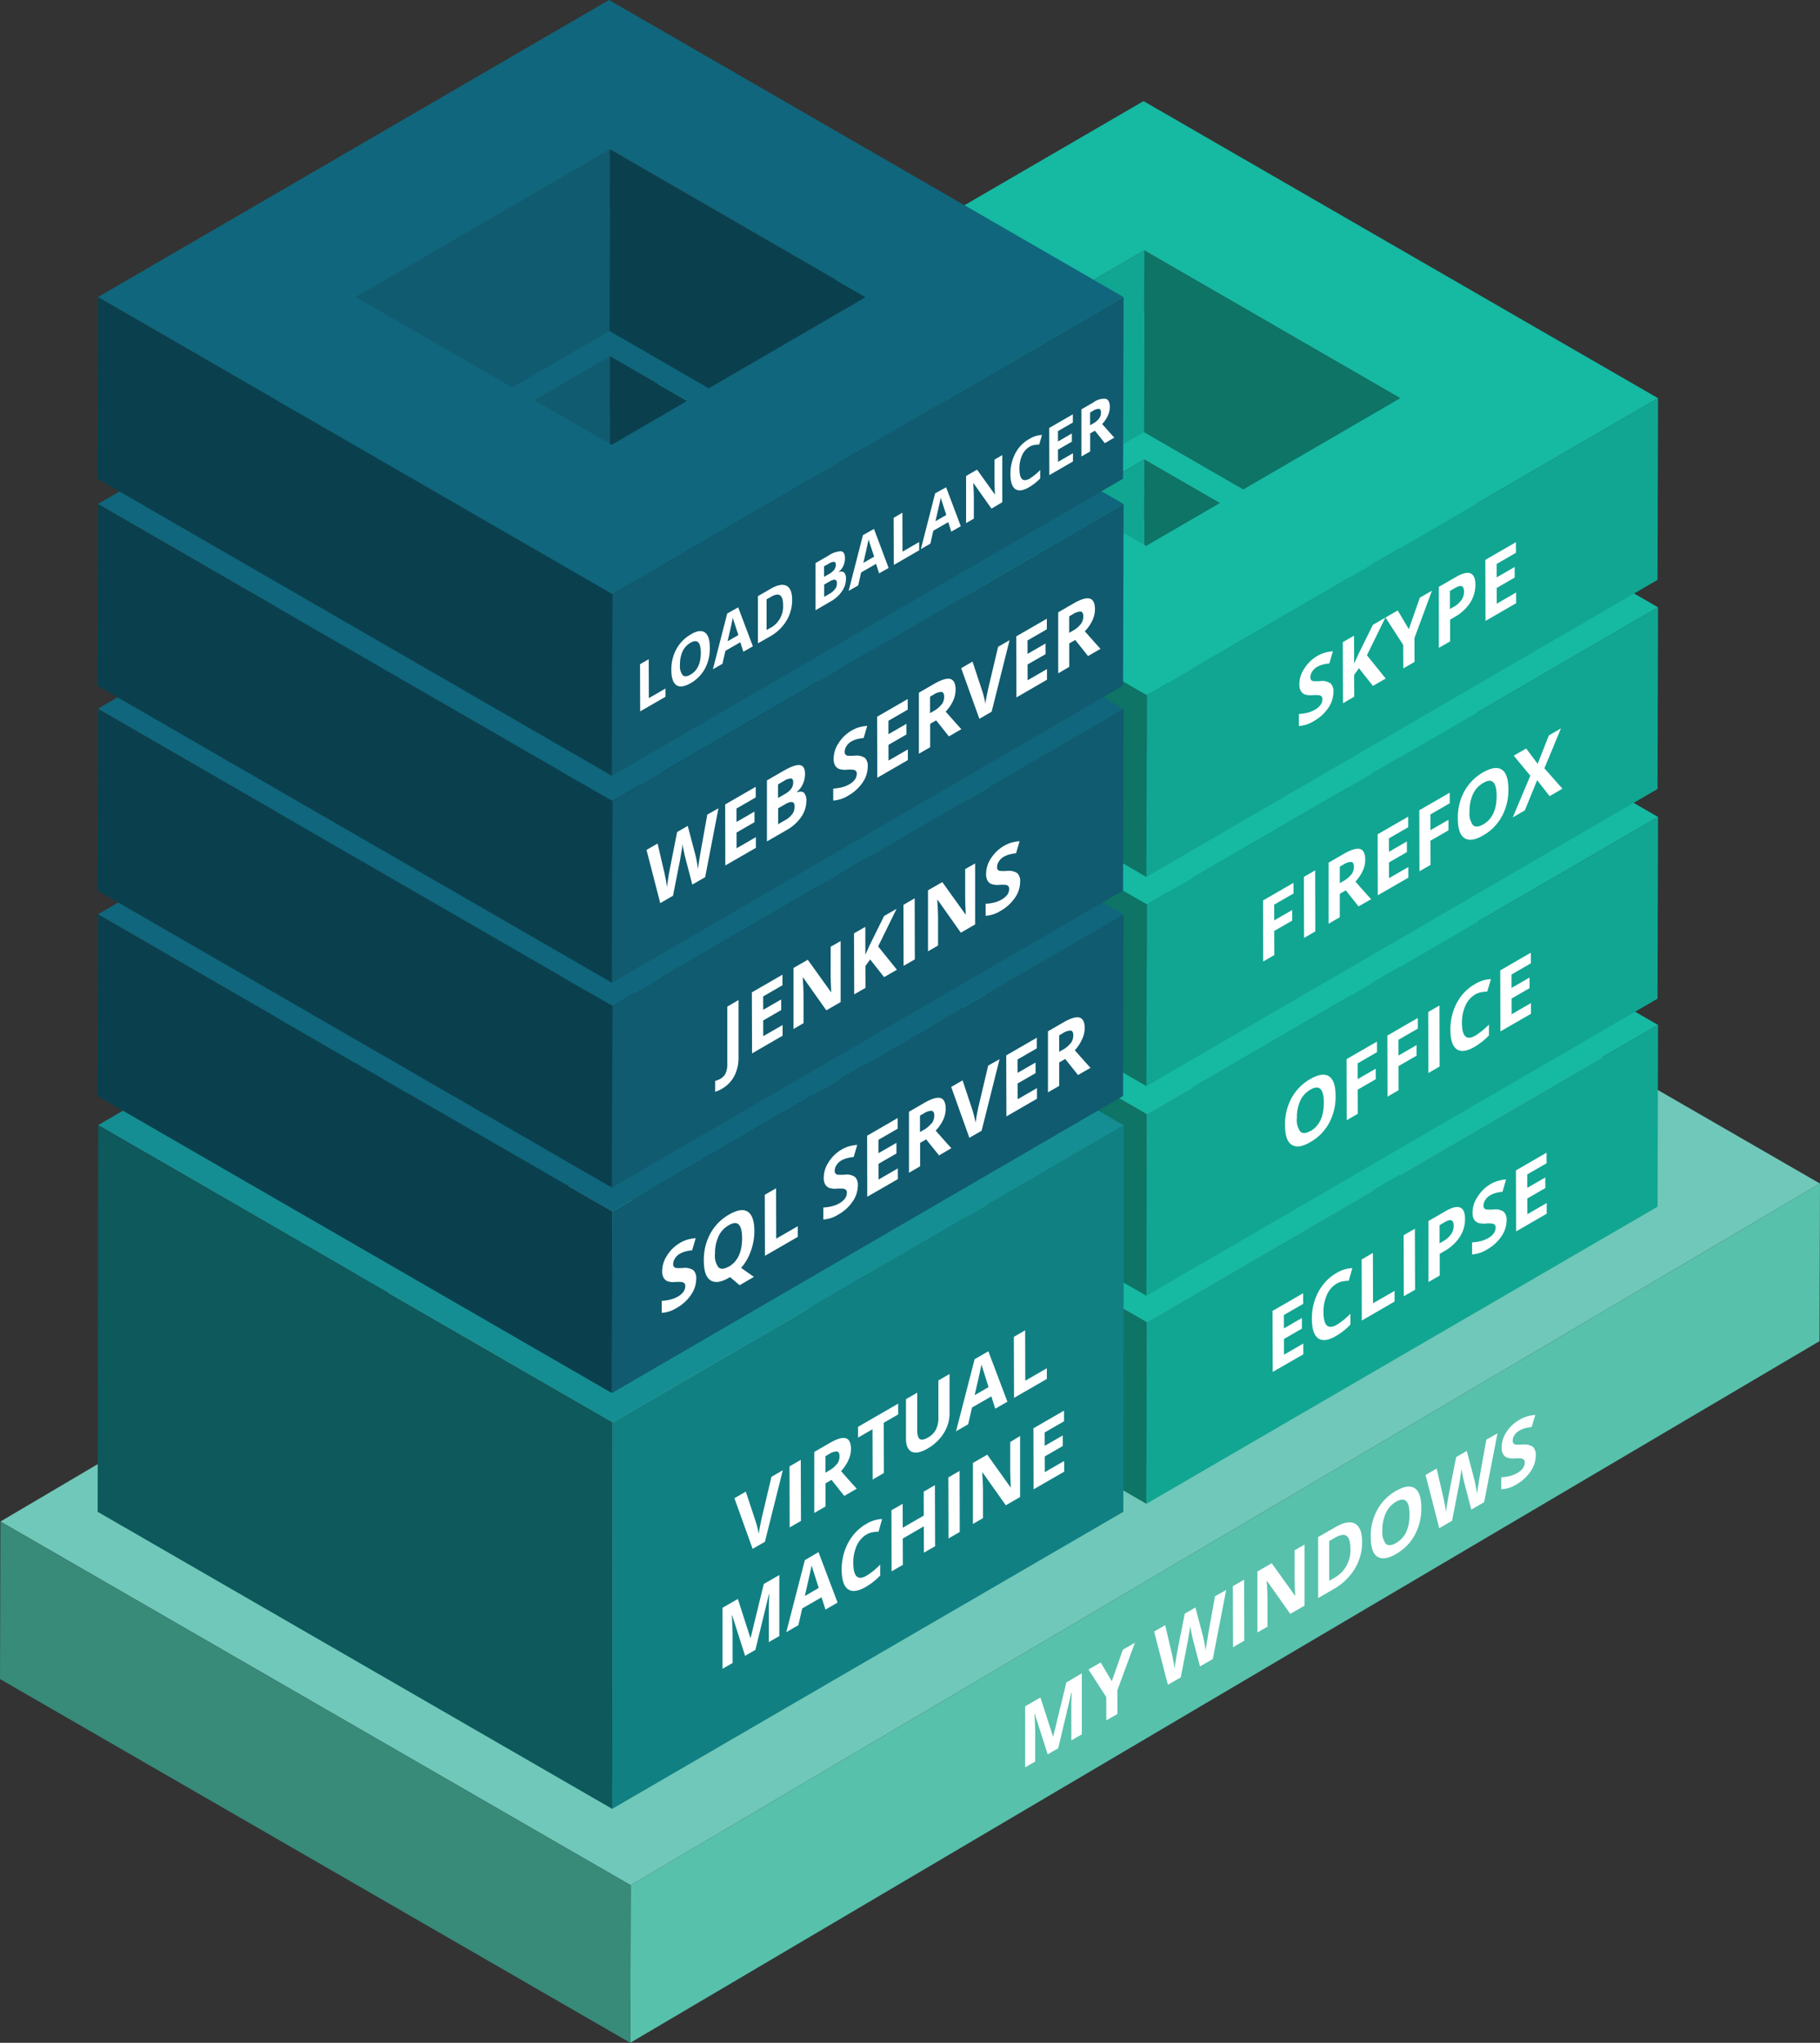 <svg id="Layer_1" data-name="Layer 1" xmlns="http://www.w3.org/2000/svg" viewBox="0 0 381.81 428.5"><rect x="0" y="0" width="381.81" height="428.5" fill="#333333" stroke="none"/><defs><style>.cls-1{isolation:isolate;}.cls-2{fill:#6fc8b9;}.cls-3{fill:#57c1ac;}.cls-4{fill:#388a79;}.cls-5{fill:#0d7466;}.cls-6{fill:#11a692;}.cls-7{fill:#16b9a2;}.cls-8{fill:#fff;}.cls-9{fill:#0a404e;}.cls-10{fill:#105b6f;}.cls-11{fill:#148e93;}.cls-12{fill:#118083;}.cls-13{fill:#0d595c;}.cls-14{fill:#10667c;}</style></defs><title>2</title><g class="cls-1"><polygon class="cls-2" points="381.81 248.27 132.31 395.45 0.09 319.16 249.59 171.98 381.81 248.27"/><polygon class="cls-3" points="381.81 248.27 381.71 281.32 132.22 428.5 132.31 395.45 381.81 248.27"/><polygon class="cls-4" points="132.31 395.45 132.22 428.5 0 352.2 0.09 319.16 132.31 395.45"/></g><g class="cls-1"><polygon class="cls-5" points="293.76 215.01 293.65 253.12 239.97 222.13 240.08 184.02 293.76 215.01"/><polygon class="cls-6" points="240.08 184.02 239.97 222.13 186.64 253.12 186.75 215.02 240.08 184.02"/><path class="cls-7" d="M239.9,152.7,347.84,215,240.6,277.33,132.67,215Zm.53,93.31,53.33-31-53.68-31-53.33,31,53.68,31"/><polygon class="cls-6" points="347.84 215.01 347.73 253.12 240.5 315.44 240.6 277.33 347.84 215.01"/><polygon class="cls-5" points="240.6 277.33 240.5 315.44 132.56 253.12 132.67 215.02 240.6 277.33"/></g><polygon class="cls-8" points="273.38 271.27 273.39 273.5 269.33 275.84 269.34 278.65 273.11 276.47 273.12 278.69 269.35 280.87 269.36 284.17 273.41 281.83 273.42 284.08 267 287.78 266.96 274.98 273.38 271.27"/><path class="cls-8" d="M280.43,267a6.92,6.92,0,0,1,3.27-1l-.75,2.65a9.16,9.16,0,0,0-1.26.13,3.8,3.8,0,0,0-1.25.46,5.07,5.07,0,0,0-2.06,2.34,8.49,8.49,0,0,0-.73,3.64q0,4.28,2.81,2.66a15.25,15.25,0,0,0,2.84-2.31v2.27a13.35,13.35,0,0,1-3.06,2.42c-1.62.94-2.87,1.09-3.73.45s-1.3-2-1.3-4.12a11.89,11.89,0,0,1,.62-3.86,10.8,10.8,0,0,1,1.81-3.35A9.79,9.79,0,0,1,280.43,267Z"/><polygon class="cls-8" points="288.01 262.82 288.04 273.38 292.56 270.78 292.56 273.02 285.69 276.99 285.65 264.19 288.01 262.82"/><polygon class="cls-8" points="296.82 257.74 296.86 270.54 294.5 271.9 294.46 259.1 296.82 257.74"/><path class="cls-8" d="M306.28,253.28q1.06.39,1.06,2.39a6.85,6.85,0,0,1-1.11,3.81,9.14,9.14,0,0,1-3.2,2.94l-1,.58v4.56l-2.36,1.36,0-12.8,3.56-2.05Q305.22,252.89,306.28,253.28Zm-1.86,5.61a3.09,3.09,0,0,0,.54-1.75c0-.64-.16-1-.46-1.15s-.78,0-1.43.37L302,257v3.8l.77-.45a4.82,4.82,0,0,0,1.63-1.44"/><path class="cls-8" d="M312.64,248.41a7,7,0,0,1,1.66-.72,8.52,8.52,0,0,1,1.65-.29L315.2,250a8.64,8.64,0,0,0-1.48.26,5.27,5.27,0,0,0-1.15.49,3,3,0,0,0-1,1,2.15,2.15,0,0,0-.35,1.15.85.85,0,0,0,.15.54.75.75,0,0,0,.46.26,9.2,9.2,0,0,0,1.5,0,3.07,3.07,0,0,1,2.14.49,2.32,2.32,0,0,1,.59,1.78,5.93,5.93,0,0,1-1.08,3.36,8.87,8.87,0,0,1-3,2.75,6.72,6.72,0,0,1-3.16,1.05v-2.52a10.49,10.49,0,0,0,1.91-.29,6.21,6.21,0,0,0,1.43-.59,3.74,3.74,0,0,0,1.19-1,2.12,2.12,0,0,0,.41-1.25.77.77,0,0,0-.19-.56.93.93,0,0,0-.54-.26,8.45,8.45,0,0,0-1.45,0,3.79,3.79,0,0,1-1.54-.17,1.75,1.75,0,0,1-.82-.71,2.69,2.69,0,0,1-.3-1.4,5.86,5.86,0,0,1,1-3.25A7.94,7.94,0,0,1,312.64,248.41Z"/><polygon class="cls-8" points="324.44 241.79 324.45 244.01 320.39 246.35 320.4 249.16 324.18 246.99 324.18 249.21 320.41 251.39 320.42 254.69 324.47 252.35 324.48 254.59 318.06 258.3 318.03 245.5 324.44 241.79"/><g class="cls-1"><polygon class="cls-5" points="293.76 171.37 293.65 209.48 239.97 178.49 240.08 140.38 293.76 171.37"/><polygon class="cls-6" points="240.08 140.38 239.97 178.49 186.64 209.48 186.75 171.37 240.08 140.38"/><path class="cls-7" d="M239.9,109.05l107.94,62.32L240.6,233.69,132.67,171.37Zm.53,93.31,53.33-31-53.68-31-53.33,31,53.68,31"/><polygon class="cls-6" points="347.84 171.37 347.73 209.48 240.5 271.8 240.6 233.69 347.84 171.37"/><polygon class="cls-5" points="240.6 233.69 240.5 271.8 132.56 209.48 132.67 171.37 240.6 233.69"/></g><path class="cls-8" d="M278.82,225.78q1.36.92,1.37,4.1a11.58,11.58,0,0,1-1.36,5.68,10.12,10.12,0,0,1-3.93,4c-1.7,1-3,1.18-3.94.56s-1.37-2-1.38-4.11a11.43,11.43,0,0,1,1.36-5.67,10.23,10.23,0,0,1,3.94-4Q277.45,224.87,278.82,225.78Zm-3.92,11.49c1.89-1.09,2.82-3.07,2.82-6s-1-3.78-2.82-2.7a5.13,5.13,0,0,0-2.12,2.31,8.41,8.41,0,0,0-.71,3.65,4,4,0,0,0,.72,2.83c.47.45,1.18.41,2.12-.13"/><polygon class="cls-8" points="288.87 218.48 288.88 220.7 284.82 223.05 284.82 226.35 288.61 224.17 288.61 226.38 284.83 228.56 284.85 233.63 282.52 234.97 282.49 222.17 288.87 218.48"/><polygon class="cls-8" points="297.44 213.53 297.44 215.76 293.38 218.1 293.39 221.41 297.17 219.22 297.17 221.44 293.39 223.62 293.41 228.68 291.08 230.03 291.05 217.22 297.44 213.53"/><polygon class="cls-8" points="301.98 210.91 302.01 223.71 299.65 225.08 299.62 212.28 301.98 210.91"/><path class="cls-8" d="M309.51,206.38a6.84,6.84,0,0,1,3.27-1L312,208a8.72,8.72,0,0,0-1.26.13,3.8,3.8,0,0,0-1.25.46,5.07,5.07,0,0,0-2.06,2.34,8.49,8.49,0,0,0-.73,3.64q0,4.28,2.81,2.66a15.14,15.14,0,0,0,2.85-2.32v2.28a13.64,13.64,0,0,1-3.06,2.42q-2.43,1.4-3.73.45t-1.3-4.12a12,12,0,0,1,.62-3.86,11,11,0,0,1,1.81-3.35A9.88,9.88,0,0,1,309.51,206.38Z"/><polygon class="cls-8" points="321.14 199.84 321.15 202.07 317.1 204.41 317.1 207.23 320.88 205.05 320.88 207.27 317.11 209.45 317.12 212.75 321.17 210.41 321.18 212.65 314.76 216.35 314.73 203.55 321.14 199.84"/><g class="cls-1"><polygon class="cls-5" points="293.76 127.4 293.65 165.5 239.97 134.51 240.08 96.41 293.76 127.4"/><polygon class="cls-6" points="240.08 96.41 239.97 134.51 186.64 165.5 186.75 127.4 240.08 96.41"/><path class="cls-7" d="M239.9,65.08,347.84,127.4,240.6,189.72,132.67,127.4Zm.53,93.31,53.33-31-53.68-31-53.33,31,53.68,31"/><polygon class="cls-6" points="347.84 127.4 347.73 165.5 240.5 227.82 240.6 189.72 347.84 127.4"/><polygon class="cls-5" points="240.6 189.72 240.5 227.82 132.56 165.5 132.67 127.4 240.6 189.72"/></g><polygon class="cls-8" points="271.35 185.19 271.36 187.42 267.3 189.76 267.31 193.06 271.09 190.88 271.09 193.1 267.31 195.28 267.33 200.34 265 201.68 264.97 188.88 271.35 185.19"/><polygon class="cls-8" points="275.9 182.57 275.93 195.37 273.57 196.74 273.54 183.93 275.9 182.57"/><path class="cls-8" d="M284.35,184.93c1.68,1.91,2.78,3.14,3.29,3.68L285,190.13l-2.67-3.37-1.26.73v4.91l-2.36,1.36,0-12.8,3.24-1.87c1.51-.87,2.64-1.21,3.37-1s1.09,1,1.09,2.26a5.6,5.6,0,0,1-.53,2.32A8.54,8.54,0,0,1,284.35,184.93Zm-.85-1.48a2.72,2.72,0,0,0,.53-1.65c0-.61-.19-.93-.55-1a3.13,3.13,0,0,0-1.69.58l-.72.41v3.46l.76-.44a5.22,5.22,0,0,0,1.65-1.39"/><polygon class="cls-8" points="295.42 171.3 295.42 173.52 291.37 175.86 291.38 178.68 295.15 176.5 295.15 178.73 291.39 180.9 291.4 184.2 295.45 181.87 295.45 184.1 289.04 187.8 289.01 175 295.42 171.3"/><polygon class="cls-8" points="304.13 166.27 304.14 168.49 300.08 170.84 300.09 174.14 303.87 171.96 303.87 174.17 300.09 176.35 300.11 181.42 297.78 182.76 297.75 169.96 304.13 166.27"/><path class="cls-8" d="M315.07,161.45q1.36.92,1.37,4.1a11.58,11.58,0,0,1-1.36,5.68,10.12,10.12,0,0,1-3.93,4c-1.7,1-3,1.18-3.94.56s-1.37-2-1.38-4.11a11.43,11.43,0,0,1,1.36-5.67,10.21,10.21,0,0,1,3.94-4Q313.7,160.54,315.07,161.45Zm-3.92,11.49q2.83-1.63,2.82-6t-2.82-2.7A5.13,5.13,0,0,0,309,166.6a8.4,8.4,0,0,0-.71,3.65,4,4,0,0,0,.72,2.83c.47.45,1.18.4,2.12-.14"/><polygon class="cls-8" points="327.47 152.79 323.99 161.16 327.77 165.44 325.08 167 322.47 163.65 319.89 169.99 317.36 171.45 321.04 162.71 317.56 158.51 320.17 157.01 322.58 160.23 324.93 154.26 327.47 152.79"/><g class="cls-1"><polygon class="cls-5" points="293.76 83.53 293.65 121.63 239.97 90.64 240.08 52.53 293.76 83.53"/><polygon class="cls-6" points="240.08 52.53 239.97 90.64 186.64 121.63 186.75 83.53 240.08 52.53"/><path class="cls-7" d="M239.9,21.21,347.84,83.53,240.6,145.84,132.67,83.53Zm.53,93.31,53.33-31-53.68-31-53.33,31,53.68,31"/><polygon class="cls-6" points="347.84 83.53 347.73 121.63 240.5 183.95 240.6 145.84 347.84 83.53"/><polygon class="cls-5" points="240.6 145.84 240.5 183.95 132.56 121.63 132.67 83.53 240.6 145.84"/></g><path class="cls-8" d="M276.32,137.62a7,7,0,0,1,1.65-.72,9,9,0,0,1,1.66-.29l-.76,2.56a8.64,8.64,0,0,0-1.48.26,5.2,5.2,0,0,0-1.14.49,2.92,2.92,0,0,0-1,1,2.11,2.11,0,0,0-.35,1.15.86.86,0,0,0,.14.54.75.75,0,0,0,.46.26,8.81,8.81,0,0,0,1.5,0,3.07,3.07,0,0,1,2.14.49,2.3,2.3,0,0,1,.59,1.78,5.93,5.93,0,0,1-1.08,3.36,8.84,8.84,0,0,1-3,2.74,6.72,6.72,0,0,1-3.16,1.05v-2.52a10,10,0,0,0,1.91-.29,6.16,6.16,0,0,0,1.42-.59,3.69,3.69,0,0,0,1.19-1,2.08,2.08,0,0,0,.41-1.25.78.78,0,0,0-.18-.56,1,1,0,0,0-.54-.25,8.45,8.45,0,0,0-1.45,0,4,4,0,0,1-1.54-.17,1.7,1.7,0,0,1-.81-.71,2.67,2.67,0,0,1-.31-1.4,5.86,5.86,0,0,1,1-3.25A7.93,7.93,0,0,1,276.32,137.62Z"/><polygon class="cls-8" points="290.63 129.55 286.76 137.45 290.7 142.33 288.02 143.88 285.08 140.16 284.08 141.57 284.1 146.14 281.74 147.51 281.7 134.7 284.06 133.34 284.08 139.19 285.01 137.15 288.01 131.06 290.63 129.55"/><polygon class="cls-8" points="300.4 123.91 296.73 133.85 296.75 138.84 294.4 140.2 294.38 135.29 290.66 129.53 293.22 128.05 295.55 131.98 297.86 125.37 300.4 123.91"/><path class="cls-8" d="M308.45,120.26c.7.26,1.06,1.05,1.07,2.38a6.87,6.87,0,0,1-1.12,3.81,9.13,9.13,0,0,1-3.19,2.94l-1,.59v4.56l-2.36,1.36,0-12.8,3.56-2.05Q307.39,119.87,308.45,120.26Zm-1.86,5.61a3.05,3.05,0,0,0,.54-1.75c0-.64-.16-1-.46-1.15s-.78,0-1.43.37l-1.07.62v3.8l.78-.45a4.76,4.76,0,0,0,1.63-1.44"/><polygon class="cls-8" points="318.02 113.73 318.03 115.95 313.97 118.3 313.98 121.11 317.75 118.93 317.76 121.15 313.99 123.33 314 126.63 318.05 124.29 318.06 126.53 311.64 130.24 311.6 117.44 318.02 113.73"/><g class="cls-1"><polygon class="cls-9" points="181.69 236.05 181.58 274.15 127.9 243.16 128.01 205.06 181.69 236.05"/><polygon class="cls-10" points="128.01 205.06 127.9 243.16 74.57 274.15 74.68 236.05 128.01 205.06"/><path class="cls-11" d="M127.83,173.73l107.94,62.32L128.53,298.37,20.6,236Zm.53,93.31,53.33-31-53.68-31L74.68,236l53.68,31"/><polygon class="cls-12" points="235.76 236.05 235.66 317.12 128.43 379.43 128.53 298.37 235.76 236.05"/><polygon class="cls-13" points="128.53 298.37 128.43 379.43 20.49 317.12 20.6 236.05 128.53 298.37"/></g><path class="cls-8" d="M164.22,308.4l-3.75,15-2.58,1.49-3.82-10.62,2.39-1.38,2.12,6.41c.12.38.24.83.37,1.36s.2.9.23,1.11q.08-.85.57-3.15l2.09-8.84Z"/><polygon class="cls-8" points="167.99 306.23 168.03 319.03 165.66 320.39 165.63 307.59 167.99 306.23"/><path class="cls-8" d="M176.44,308.59c1.68,1.91,2.78,3.14,3.29,3.68l-2.62,1.52-2.67-3.37-1.26.73V316l-2.36,1.36,0-12.8,3.24-1.87c1.51-.87,2.64-1.21,3.37-1s1.09,1,1.09,2.26a5.6,5.6,0,0,1-.53,2.32A8.54,8.54,0,0,1,176.44,308.59Zm-.85-1.48a2.74,2.74,0,0,0,.53-1.65c0-.61-.19-.93-.55-1a3.13,3.13,0,0,0-1.69.58l-.72.41v3.46l.76-.44a5.22,5.22,0,0,0,1.65-1.39"/><polygon class="cls-8" points="196.13 311.53 196.17 324.34 193.82 325.69 193.8 320.17 189.39 322.72 189.41 328.24 187.04 329.61 187.01 316.8 189.37 315.44 189.38 320.46 193.79 317.91 193.78 312.89 196.13 311.53"/><polygon class="cls-8" points="188.42 294.43 188.43 296.69 185.4 298.44 185.43 308.98 183.07 310.35 183.04 299.8 180.01 301.55 180.01 299.29 188.42 294.43"/><path class="cls-8" d="M199.2,288.21l0,8.28a7.45,7.45,0,0,1-.54,2.8,8.56,8.56,0,0,1-1.59,2.56,9.86,9.86,0,0,1-2.47,2q-2.15,1.24-3.34.67c-.79-.39-1.19-1.32-1.2-2.78l0-8.25,2.36-1.36,0,7.84c0,1,.18,1.62.52,1.87s.92.17,1.72-.29a4.19,4.19,0,0,0,1.68-1.67,5.35,5.35,0,0,0,.52-2.49l0-7.82Z"/><path class="cls-8" d="M207.34,283.45l4,10.57-2.55,1.47-.82-2.58-4.06,2.34-.8,3.51-2.55,1.47,3.9-15.12Zm-2.85,9.19,2.9-1.68q-1.13-3.49-1.27-4c-.1-.3-.17-.55-.21-.74q-.25,1.27-1.43,6.37"/><polygon class="cls-8" points="215.06 279.05 215.09 289.62 219.61 287.01 219.61 289.25 212.73 293.22 212.69 280.42 215.06 279.05"/><path class="cls-8" d="M163.49,330.38l0,12.8-2.2,1.27,0-6.05c0-.29,0-.62,0-1s0-1.4.09-3l-.07,0-2.84,11.68-2.16,1.25-2.71-8.5-.06,0q.15,3,.15,4l0,6-2.11,1.22,0-12.8,3.21-1.85,2.66,8.27,0,0,2.78-11.41Z"/><path class="cls-8" d="M171.71,325.58l4,10.58-2.54,1.47-.82-2.58-4.06,2.34-.8,3.51-2.54,1.47,3.9-15.12Zm-2.85,9.19,2.9-1.68c-.75-2.33-1.18-3.65-1.28-4s-.16-.55-.2-.74q-.26,1.27-1.43,6.38"/><path class="cls-8" d="M181.79,319.63a6.84,6.84,0,0,1,3.27-1l-.75,2.65a9.16,9.16,0,0,0-1.26.13,3.8,3.8,0,0,0-1.25.46,5.07,5.07,0,0,0-2.06,2.34,8.49,8.49,0,0,0-.73,3.64q0,4.28,2.81,2.66a15,15,0,0,0,2.84-2.32v2.28a13.55,13.55,0,0,1-3.06,2.42q-2.43,1.4-3.73.45c-.86-.64-1.3-2-1.3-4.12a11.89,11.89,0,0,1,.62-3.86A10.8,10.8,0,0,1,179,322,9.79,9.79,0,0,1,181.79,319.63Z"/><polygon class="cls-8" points="201.31 308.54 201.34 321.35 198.98 322.71 198.95 309.91 201.31 308.54"/><path class="cls-8" d="M214,301.22l0,12.8-3,1.73-4.87-6.89-.07,0c.1,1.66.16,2.85.16,3.58l0,6-2.11,1.22,0-12.8,3-1.72L212,312l.05,0c-.08-1.61-.12-2.77-.12-3.46l0-6.06Z"/><polygon class="cls-8" points="223.21 295.9 223.22 298.13 219.16 300.47 219.17 303.28 222.95 301.1 222.95 303.32 219.18 305.5 219.19 308.8 223.24 306.46 223.25 308.7 216.83 312.4 216.8 299.6 223.21 295.9"/><g class="cls-1"><polygon class="cls-9" points="181.63 191.79 181.53 229.89 127.85 198.9 127.95 160.8 181.63 191.79"/><polygon class="cls-10" points="127.95 160.8 127.85 198.9 74.52 229.89 74.62 191.79 127.95 160.8"/><path class="cls-14" d="M127.77,129.47l107.94,62.32L128.48,254.11,20.54,191.79Zm.53,93.31,53.33-31L128,160.8l-53.33,31,53.68,31"/><polygon class="cls-10" points="235.71 191.79 235.6 229.9 128.37 292.21 128.48 254.11 235.71 191.79"/><polygon class="cls-9" points="128.48 254.11 128.37 292.21 20.43 229.89 20.54 191.79 128.48 254.11"/></g><path class="cls-8" d="M142.64,260.72a7.35,7.35,0,0,1,1.66-.72,9.12,9.12,0,0,1,1.65-.28l-.75,2.55a8.65,8.65,0,0,0-1.48.26,5.27,5.27,0,0,0-1.15.49,2.88,2.88,0,0,0-1,1,2.13,2.13,0,0,0-.35,1.15.86.86,0,0,0,.15.54.79.79,0,0,0,.46.26,9.2,9.2,0,0,0,1.5,0,3.15,3.15,0,0,1,2.14.48,2.35,2.35,0,0,1,.59,1.78,6,6,0,0,1-1.08,3.36,8.89,8.89,0,0,1-3,2.75,6.72,6.72,0,0,1-3.16,1.05v-2.52a9.35,9.35,0,0,0,1.91-.29,5.89,5.89,0,0,0,1.43-.58,3.74,3.74,0,0,0,1.19-1,2.12,2.12,0,0,0,.41-1.25.79.79,0,0,0-.19-.57,1,1,0,0,0-.54-.26,8.72,8.72,0,0,0-1.45,0,3.79,3.79,0,0,1-1.54-.17,1.75,1.75,0,0,1-.82-.71,2.71,2.71,0,0,1-.3-1.4,5.87,5.87,0,0,1,1-3.25A7.93,7.93,0,0,1,142.64,260.72Z"/><path class="cls-8" d="M157.47,262.53a10.27,10.27,0,0,1-2,3.42l2.69,1.89-3,1.75-2-1.7-.18.1c-1.7,1-3,1.18-3.94.56s-1.38-2-1.39-4.11a11.45,11.45,0,0,1,1.37-5.68,10.19,10.19,0,0,1,3.94-4q2.57-1.48,3.93-.57t1.37,4.1A12.34,12.34,0,0,1,157.47,262.53Zm-4.61,3.19q2.83-1.63,2.82-6t-2.82-2.7a5.13,5.13,0,0,0-2.12,2.31A8.4,8.4,0,0,0,150,263a4,4,0,0,0,.72,2.83c.47.45,1.18.4,2.12-.14"/><polygon class="cls-8" points="162.81 249.26 162.84 259.82 167.35 257.22 167.36 259.45 160.48 263.42 160.44 250.62 162.81 249.26"/><path class="cls-8" d="M176.53,241.15a7.4,7.4,0,0,1,1.66-.72,9.12,9.12,0,0,1,1.65-.28l-.75,2.55a8.65,8.65,0,0,0-1.48.26,5.27,5.27,0,0,0-1.15.49,2.86,2.86,0,0,0-1,1,2.13,2.13,0,0,0-.35,1.15.86.86,0,0,0,.15.54.79.79,0,0,0,.46.26,9.43,9.43,0,0,0,1.5,0,3.14,3.14,0,0,1,2.15.48,2.35,2.35,0,0,1,.59,1.78,6,6,0,0,1-1.08,3.36,8.84,8.84,0,0,1-3,2.74,6.72,6.72,0,0,1-3.16,1.05v-2.52a9.17,9.17,0,0,0,1.91-.29,5.89,5.89,0,0,0,1.43-.58,3.74,3.74,0,0,0,1.19-1,2.12,2.12,0,0,0,.41-1.25.79.79,0,0,0-.19-.57,1,1,0,0,0-.54-.26,9.21,9.21,0,0,0-1.45,0,3.79,3.79,0,0,1-1.54-.17,1.7,1.7,0,0,1-.82-.71,2.69,2.69,0,0,1-.31-1.4,5.89,5.89,0,0,1,1-3.25A7.93,7.93,0,0,1,176.53,241.15Z"/><polygon class="cls-8" points="188.32 234.52 188.33 236.75 184.28 239.09 184.28 241.9 188.06 239.73 188.06 241.95 184.29 244.13 184.3 247.43 188.35 245.09 188.36 247.33 181.94 251.03 181.91 238.23 188.32 234.52"/><path class="cls-8" d="M196.29,237.16c1.68,1.91,2.78,3.14,3.29,3.68L197,242.36,194.29,239l-1.26.73v4.91L190.69,246l0-12.8,3.24-1.87c1.51-.87,2.64-1.21,3.37-1s1.09,1,1.09,2.26a5.6,5.6,0,0,1-.53,2.32A8.54,8.54,0,0,1,196.29,237.16Zm-.85-1.48A2.74,2.74,0,0,0,196,234c0-.61-.19-.93-.55-1a3.12,3.12,0,0,0-1.69.58L193,234v3.46l.76-.44a5.22,5.22,0,0,0,1.65-1.39"/><path class="cls-8" d="M209.69,222.18l-3.76,15-2.57,1.49L199.55,228l2.39-1.38,2.12,6.41c.12.38.24.83.36,1.36s.21.89.24,1.11c.06-.57.24-1.61.56-3.15l2.09-8.84Z"/><polygon class="cls-8" points="217.51 217.67 217.51 219.9 213.46 222.24 213.47 225.05 217.24 222.88 217.25 225.1 213.47 227.28 213.49 230.58 217.54 228.24 217.54 230.47 211.13 234.18 211.09 221.38 217.51 217.67"/><path class="cls-8" d="M225.48,220.31c1.69,1.91,2.78,3.14,3.29,3.68l-2.62,1.51-2.68-3.37-1.26.73v4.91l-2.36,1.36,0-12.8,3.25-1.88q2.27-1.31,3.36-1t1.1,2.25A5.63,5.63,0,0,1,227,218,8.45,8.45,0,0,1,225.48,220.31Zm-.85-1.49a2.75,2.75,0,0,0,.53-1.65c0-.61-.18-.94-.55-1a3.15,3.15,0,0,0-1.69.59l-.72.41v3.46l.77-.44a5.22,5.22,0,0,0,1.65-1.39"/><g class="cls-1"><polygon class="cls-9" points="181.63 148.68 181.53 186.79 127.85 155.8 127.95 117.69 181.63 148.68"/><polygon class="cls-10" points="127.95 117.69 127.85 155.8 74.52 186.79 74.62 148.68 127.95 117.69"/><path class="cls-14" d="M127.77,86.37l107.94,62.32L128.48,211,20.54,148.68Zm.53,93.31,53.33-31-53.68-31-53.33,31,53.68,31"/><polygon class="cls-10" points="235.71 148.69 235.6 186.79 128.37 249.11 128.48 211 235.71 148.69"/><polygon class="cls-9" points="128.48 211 128.37 249.11 20.43 186.79 20.54 148.68 128.48 211"/></g><path class="cls-8" d="M154.93,209.77l0,12a8.27,8.27,0,0,1-.88,3.93,6.65,6.65,0,0,1-2.63,2.7,5.85,5.85,0,0,1-1.39.61v-2.26a5,5,0,0,0,1.11-.47,2.6,2.6,0,0,0,1.11-1.2,4.78,4.78,0,0,0,.33-1.93l0-12Z"/><polygon class="cls-8" points="164.15 204.45 164.15 206.67 160.1 209.01 160.11 211.82 163.88 209.65 163.89 211.87 160.11 214.05 160.12 217.35 164.18 215.01 164.18 217.25 157.77 220.96 157.73 208.16 164.15 204.45"/><path class="cls-8" d="M176.35,197.4l0,12.8-3,1.73-4.87-6.89-.07,0c.1,1.65.16,2.84.16,3.58l0,6-2.11,1.22,0-12.8,3-1.72,4.87,6.79.05,0c-.08-1.62-.12-2.77-.12-3.46l0-6.06Z"/><polygon class="cls-8" points="188.09 190.63 184.22 198.53 188.16 203.41 185.47 204.96 182.54 201.25 181.55 202.65 181.56 207.22 179.2 208.58 179.16 195.78 181.53 194.42 181.54 200.27 182.46 198.23 185.47 192.14 188.09 190.63"/><polygon class="cls-8" points="191.89 188.43 191.92 201.24 189.56 202.6 189.53 189.8 191.89 188.43"/><path class="cls-8" d="M204.57,181.11l0,12.8-3,1.73-4.87-6.89-.07,0c.1,1.65.16,2.84.16,3.58l0,6-2.11,1.22,0-12.8,3-1.72,4.87,6.79.05,0c-.08-1.62-.12-2.77-.12-3.46l0-6.06Z"/><path class="cls-8" d="M210.59,177.45a7.4,7.4,0,0,1,1.66-.72,9.12,9.12,0,0,1,1.65-.28l-.75,2.54a9.43,9.43,0,0,0-1.48.26,5.3,5.3,0,0,0-1.15.5,2.86,2.86,0,0,0-1,1,2.07,2.07,0,0,0-.35,1.14.9.9,0,0,0,.14.55.84.84,0,0,0,.47.24,7.85,7.85,0,0,0,1.5,0,3.21,3.21,0,0,1,2.15.49,2.34,2.34,0,0,1,.58,1.78,5.93,5.93,0,0,1-1.08,3.36,8.91,8.91,0,0,1-3,2.74,6.72,6.72,0,0,1-3.16,1.05v-2.52a10.27,10.27,0,0,0,1.91-.29,6.17,6.17,0,0,0,1.43-.59,3.67,3.67,0,0,0,1.19-1,2.1,2.1,0,0,0,.41-1.26.79.79,0,0,0-.18-.56,1,1,0,0,0-.54-.26,8.35,8.35,0,0,0-1.45,0,3.77,3.77,0,0,1-1.54-.18,1.7,1.7,0,0,1-.82-.71,2.67,2.67,0,0,1-.31-1.4,5.88,5.88,0,0,1,1-3.25A8,8,0,0,1,210.59,177.45Z"/><g class="cls-1"><polygon class="cls-9" points="181.63 105.72 181.53 143.83 127.85 112.83 127.95 74.73 181.63 105.72"/><polygon class="cls-10" points="127.95 74.73 127.85 112.83 74.52 143.83 74.62 105.72 127.95 74.73"/><path class="cls-14" d="M127.77,43.41l107.94,62.32L128.48,168,20.54,105.72Zm.53,93.31,53.33-31L128,74.73l-53.33,31,53.68,31"/><polygon class="cls-10" points="235.71 105.72 235.6 143.83 128.37 206.14 128.48 168.04 235.71 105.72"/><polygon class="cls-9" points="128.48 168.04 128.37 206.14 20.43 143.83 20.54 105.72 128.48 168.04"/></g><path class="cls-8" d="M150.72,169.55,147.93,184l-2.69,1.55-1.53-5.85c-.06-.21-.16-.65-.29-1.32s-.21-1.13-.23-1.38q0,.5-.23,1.65c-.12.77-.21,1.32-.28,1.66l-1.49,7.58-2.68,1.55-2.88-11.16,2.32-1.34,1.44,6.17c.25,1.15.44,2.16.55,3,0-.35.1-.91.21-1.67s.21-1.36.3-1.8l1.6-8.11,2.23-1.29,1.64,6.24c.08.28.17.71.27,1.31s.19,1.11.25,1.56c0-.48.13-1.1.24-1.85s.21-1.35.3-1.82l1.4-7.81Z"/><polygon class="cls-8" points="158.54 165.04 158.55 167.26 154.5 169.6 154.5 172.42 158.28 170.24 158.28 172.46 154.51 174.64 154.52 177.94 158.57 175.6 158.58 177.84 152.16 181.54 152.13 168.74 158.54 165.04"/><path class="cls-8" d="M168.68,166.31a2.42,2.42,0,0,1,.48,1.71,5.9,5.9,0,0,1-1.1,3.37,8.93,8.93,0,0,1-3,2.7l-4.17,2.41,0-12.8,3.47-2c1.58-.91,2.73-1.32,3.44-1.21s1.08.72,1.08,1.85a5.05,5.05,0,0,1-.47,2.16,4.22,4.22,0,0,1-1.24,1.6v.09C167.86,166,168.37,166,168.68,166.31Zm-2.44,4.43a2.79,2.79,0,0,0,.46-1.58c0-1.06-.67-1.21-2-.45l-1.46.84v3.34l1.54-.89a4.23,4.23,0,0,0,1.44-1.27m-3-6.19v2.85l1.37-.79a4.45,4.45,0,0,0,1.39-1.14,2.27,2.27,0,0,0,.42-1.38c0-.49-.16-.76-.47-.79a2.92,2.92,0,0,0-1.48.53l-1.25.72"/><path class="cls-8" d="M178.62,153.26a7.4,7.4,0,0,1,1.66-.72,9.12,9.12,0,0,1,1.65-.28l-.75,2.55a8.65,8.65,0,0,0-1.48.26,5.27,5.27,0,0,0-1.15.49,2.86,2.86,0,0,0-1,1,2.13,2.13,0,0,0-.35,1.15.82.82,0,0,0,.15.54.79.79,0,0,0,.46.26,9.43,9.43,0,0,0,1.5,0,3.17,3.17,0,0,1,2.15.48,2.36,2.36,0,0,1,.58,1.79,5.93,5.93,0,0,1-1.08,3.36,8.84,8.84,0,0,1-3,2.74,6.72,6.72,0,0,1-3.16,1.05v-2.52a9.17,9.17,0,0,0,1.91-.29,5.85,5.85,0,0,0,1.43-.58,3.74,3.74,0,0,0,1.19-1,2.12,2.12,0,0,0,.41-1.25.79.79,0,0,0-.19-.57,1,1,0,0,0-.54-.26,9.21,9.21,0,0,0-1.45,0,3.79,3.79,0,0,1-1.54-.17,1.7,1.7,0,0,1-.82-.71,2.69,2.69,0,0,1-.31-1.4,5.89,5.89,0,0,1,1-3.25A7.91,7.91,0,0,1,178.62,153.26Z"/><polygon class="cls-8" points="190.42 146.63 190.43 148.85 186.38 151.19 186.38 154.01 190.16 151.83 190.16 154.06 186.39 156.24 186.4 159.54 190.45 157.2 190.46 159.43 184.04 163.14 184.01 150.34 190.42 146.63"/><path class="cls-8" d="M211.79,134.29l-3.76,15-2.57,1.49-3.82-10.62,2.38-1.38,2.12,6.41c.12.38.24.83.36,1.36s.21.89.24,1.11c0-.57.24-1.61.56-3.15l2.09-8.84Z"/><path class="cls-8" d="M198.39,149.27c1.68,1.91,2.78,3.14,3.29,3.68l-2.62,1.52-2.67-3.37-1.26.73v4.91l-2.36,1.36,0-12.8,3.24-1.87c1.51-.87,2.64-1.21,3.37-1s1.09,1,1.09,2.26a5.6,5.6,0,0,1-.53,2.32A8.54,8.54,0,0,1,198.39,149.27Zm-.85-1.48a2.74,2.74,0,0,0,.53-1.65c0-.61-.19-.93-.55-1a3.13,3.13,0,0,0-1.69.58l-.72.41v3.46l.76-.44a5.22,5.22,0,0,0,1.65-1.39"/><polygon class="cls-8" points="219.61 129.78 219.61 132 215.56 134.34 215.57 137.16 219.34 134.98 219.35 137.21 215.57 139.38 215.58 142.69 219.64 140.35 219.64 142.58 213.23 146.29 213.19 133.49 219.61 129.78"/><path class="cls-8" d="M227.58,132.42c1.69,1.91,2.78,3.14,3.29,3.68l-2.62,1.51-2.68-3.37-1.26.73v4.91L222,141.24l0-12.8,3.25-1.88q2.27-1.31,3.36-1t1.1,2.25a5.63,5.63,0,0,1-.54,2.32A8.54,8.54,0,0,1,227.58,132.42Zm-.85-1.49a2.75,2.75,0,0,0,.53-1.65c0-.61-.18-.94-.55-1a3.15,3.15,0,0,0-1.69.59l-.72.41v3.46l.77-.44a5.22,5.22,0,0,0,1.65-1.39"/><g class="cls-1"><polygon class="cls-9" points="181.63 62.31 181.53 100.42 127.85 69.43 127.95 31.32 181.63 62.31"/><polygon class="cls-10" points="127.95 31.32 127.85 69.43 74.52 100.42 74.62 62.31 127.95 31.32"/><path class="cls-14" d="M127.77,0,235.71,62.32,128.48,124.63,20.54,62.32Zm.53,93.31,53.33-31L128,31.32l-53.33,31,53.68,31"/><polygon class="cls-10" points="235.71 62.32 235.6 100.42 128.37 162.74 128.48 124.63 235.71 62.32"/><polygon class="cls-9" points="128.48 124.63 128.37 162.74 20.43 100.42 20.54 62.31 128.48 124.63"/></g><polygon class="cls-8" points="136.09 138.28 136.12 146.44 139.61 144.42 139.61 146.15 134.3 149.22 134.27 139.33 136.09 138.28"/><path class="cls-8" d="M147.85,132.65c.7.47,1.05,1.52,1.06,3.17a8.94,8.94,0,0,1-1,4.39,7.84,7.84,0,0,1-3,3.08q-2,1.14-3,.43c-.7-.47-1.07-1.53-1.07-3.18a8.89,8.89,0,0,1,1.06-4.39,7.92,7.92,0,0,1,3-3.06C146.13,132.33,147.15,132.18,147.85,132.65Zm-3,8.87q2.18-1.26,2.17-4.6t-2.18-2.08a4,4,0,0,0-1.64,1.78,6.52,6.52,0,0,0-.55,2.82,3.12,3.12,0,0,0,.56,2.18c.37.35.92.31,1.64-.11"/><path class="cls-8" d="M154.86,127.4l3.08,8.17-2,1.14-.63-2-3.13,1.81-.62,2.72-2,1.14,3-11.69Zm-2.2,7.1,2.24-1.29q-.87-2.7-1-3.06c-.08-.23-.13-.43-.16-.57q-.19,1-1.1,4.93"/><path class="cls-8" d="M165,122.88c.78.4,1.17,1.37,1.18,2.9a8.4,8.4,0,0,1-1.2,4.44,9.53,9.53,0,0,1-3.49,3.32L159,134.94l0-9.89,2.7-1.56Q163.81,122.28,165,122.88Zm-3.35,8.82a5.11,5.11,0,0,0,2.63-4.77q0-3.19-2.46-1.78l-1,.56,0,6.44.79-.45"/><path class="cls-8" d="M177.1,120.11a1.86,1.86,0,0,1,.37,1.32,4.56,4.56,0,0,1-.85,2.61,6.88,6.88,0,0,1-2.31,2.09L171.09,128l0-9.89,2.68-1.54a5,5,0,0,1,2.66-.94c.55.09.83.56.83,1.43a3.82,3.82,0,0,1-.35,1.66,3.29,3.29,0,0,1-1,1.25V120C176.46,119.83,176.85,119.87,177.1,120.11Zm-1.89,3.43a2.13,2.13,0,0,0,.36-1.22q0-1.23-1.54-.35l-1.13.65v2.58l1.19-.69a3.23,3.23,0,0,0,1.11-1m-2.32-4.78V121l1.06-.61a3.43,3.43,0,0,0,1.07-.88,1.75,1.75,0,0,0,.33-1.06q0-.57-.37-.6a2.18,2.18,0,0,0-1.14.41l-1,.55"/><path class="cls-8" d="M183.35,110.95l3.07,8.18-2,1.14-.63-2-3.14,1.81-.62,2.72-2,1.14,3-11.69Zm-2.21,7.11,2.24-1.29q-.87-2.7-1-3.06c-.08-.23-.13-.43-.16-.57q-.19,1-1.1,4.93"/><polygon class="cls-8" points="189.31 107.55 189.33 115.71 192.82 113.7 192.83 115.43 187.51 118.5 187.48 108.61 189.31 107.55"/><path class="cls-8" d="M198.48,102.21l3.08,8.17-2,1.14-.63-2-3.14,1.81-.61,2.71-2,1.14,3-11.69Zm-2.21,7.11,2.25-1.3c-.59-1.8-.92-2.82-1-3.06s-.12-.43-.16-.57q-.2,1-1.11,4.93"/><path class="cls-8" d="M210.26,95.46l0,9.89L208,106.69l-3.76-5.32-.06,0c.08,1.28.12,2.2.12,2.77v4.65l-1.63.94,0-9.89,2.3-1.33,3.76,5.25,0,0c-.06-1.25-.1-2.14-.1-2.68V96.41Z"/><path class="cls-8" d="M216.08,92a5.26,5.26,0,0,1,2.52-.76l-.59,2a6.8,6.8,0,0,0-1,.1,2.89,2.89,0,0,0-1,.35,3.91,3.91,0,0,0-1.59,1.82,6.57,6.57,0,0,0-.56,2.81c0,2.2.73,2.89,2.17,2.06a11.93,11.93,0,0,0,2.19-1.79v1.76a10.42,10.42,0,0,1-2.37,1.87q-1.88,1.08-2.88.35c-.67-.49-1-1.55-1-3.18a9.28,9.28,0,0,1,.48-3,8.4,8.4,0,0,1,1.4-2.59A7.53,7.53,0,0,1,216.08,92Z"/><polygon class="cls-8" points="225.06 86.91 225.07 88.63 221.94 90.43 221.95 92.61 224.86 90.92 224.86 92.64 221.95 94.32 221.96 96.88 225.09 95.07 225.09 96.8 220.14 99.66 220.11 89.77 225.06 86.91"/><path class="cls-8" d="M231.22,88.95c1.3,1.47,2.15,2.43,2.55,2.84l-2,1.17-2.07-2.61-1,.56v3.79l-1.83,1.05,0-9.89,2.51-1.45a3.76,3.76,0,0,1,2.59-.76c.56.17.85.75.85,1.74a4.38,4.38,0,0,1-.41,1.8A6.7,6.7,0,0,1,231.22,88.95Zm-.66-1.15a2.11,2.11,0,0,0,.41-1.28c0-.47-.14-.72-.42-.76a2.47,2.47,0,0,0-1.31.45l-.55.32V89.2l.59-.34a4,4,0,0,0,1.28-1.07"/><path class="cls-8" d="M226.95,351l0,12.8-2.2,1.27,0-6.06c0-.29,0-.62,0-1s0-1.39.09-3l-.07,0L222,366.72,219.79,368l-2.71-8.5-.06,0c.1,2,.15,3.32.15,4l0,6-2.11,1.22,0-12.8,3.21-1.85,2.66,8.26,0,0,2.78-11.41Z"/><polygon class="cls-8" points="238.09 344.58 234.41 354.54 234.43 359.52 232.09 360.87 232.07 355.97 228.35 350.2 230.91 348.72 233.24 352.66 235.55 346.05 238.09 344.58"/><path class="cls-8" d="M257.23,333.53,254.43,348l-2.69,1.55-1.53-5.86c-.06-.21-.16-.65-.29-1.32s-.21-1.13-.23-1.38q0,.5-.23,1.65c-.12.77-.21,1.32-.28,1.65l-1.48,7.58L245,353.4l-2.88-11.16,2.32-1.34,1.44,6.16c.25,1.15.44,2.16.55,3q0-.52.21-1.66t.3-1.81l1.61-8.11,2.23-1.29,1.65,6.23c.07.28.16.72.27,1.32s.19,1.11.25,1.55c0-.48.12-1.09.24-1.84s.21-1.35.3-1.82l1.4-7.8Z"/><polygon class="cls-8" points="261 331.35 261.03 344.16 258.67 345.52 258.64 332.72 261 331.35"/><path class="cls-8" d="M273.68,324l0,12.8-3,1.73-4.87-6.89-.07,0c.1,1.65.16,2.84.16,3.57l0,6-2.11,1.22,0-12.8,3-1.72,4.87,6.79.05,0c-.08-1.62-.12-2.77-.12-3.46l0-6.06Z"/><path class="cls-8" d="M284.23,319.59c1,.53,1.51,1.78,1.52,3.75a10.78,10.78,0,0,1-1.55,5.75,12.33,12.33,0,0,1-4.52,4.3l-3.15,1.82,0-12.8,3.5-2C281.81,319.34,283.22,319.07,284.23,319.59ZM279.89,331a6.6,6.6,0,0,0,3.4-6.18q0-4.13-3.18-2.29l-1.26.73,0,8.33,1-.58"/><path class="cls-8" d="M296.8,312.18q1.36.91,1.37,4.1a11.58,11.58,0,0,1-1.36,5.68,10.17,10.17,0,0,1-3.93,4c-1.7,1-3,1.17-3.94.56s-1.37-2-1.38-4.12a11.43,11.43,0,0,1,1.36-5.67,10.26,10.26,0,0,1,3.94-4Q295.44,311.26,296.8,312.18Zm-3.92,11.48q2.83-1.63,2.82-5.95T292.88,315a5.15,5.15,0,0,0-2.12,2.32A8.4,8.4,0,0,0,290,321a4,4,0,0,0,.72,2.82c.47.45,1.18.4,2.12-.14"/><path class="cls-8" d="M314.15,300.66l-2.8,14.44-2.69,1.55-1.53-5.86c-.06-.21-.16-.65-.29-1.32s-.21-1.13-.24-1.37c0,.33-.1.88-.22,1.65s-.21,1.32-.28,1.65L304.62,319l-2.68,1.55-2.88-11.16,2.32-1.34,1.44,6.16c.25,1.15.43,2.16.55,3q0-.52.21-1.66t.3-1.81l1.6-8.1,2.23-1.29,1.64,6.23q.11.42.27,1.32c.11.6.19,1.11.25,1.55,0-.48.13-1.1.24-1.85s.21-1.35.3-1.82l1.4-7.8Z"/><path class="cls-8" d="M318.77,297.81a7,7,0,0,1,1.65-.72,8.39,8.39,0,0,1,1.66-.29l-.76,2.55a8.64,8.64,0,0,0-1.48.26,5.28,5.28,0,0,0-1.14.5,2.91,2.91,0,0,0-1,.95,2.13,2.13,0,0,0-.36,1.15.89.89,0,0,0,.15.55.78.78,0,0,0,.46.25,8.8,8.8,0,0,0,1.5,0,3.11,3.11,0,0,1,2.14.49,2.3,2.3,0,0,1,.59,1.78,5.93,5.93,0,0,1-1.08,3.36,8.88,8.88,0,0,1-3,2.75,6.6,6.6,0,0,1-3.16,1v-2.52a10.21,10.21,0,0,0,1.9-.28,6.26,6.26,0,0,0,1.43-.59,3.72,3.72,0,0,0,1.19-1,2.12,2.12,0,0,0,.41-1.25.74.74,0,0,0-.19-.56.93.93,0,0,0-.54-.26,8,8,0,0,0-1.45,0,4,4,0,0,1-1.54-.18,1.7,1.7,0,0,1-.81-.71,2.67,2.67,0,0,1-.31-1.4,5.86,5.86,0,0,1,1-3.25A7.93,7.93,0,0,1,318.77,297.81Z"/></svg>